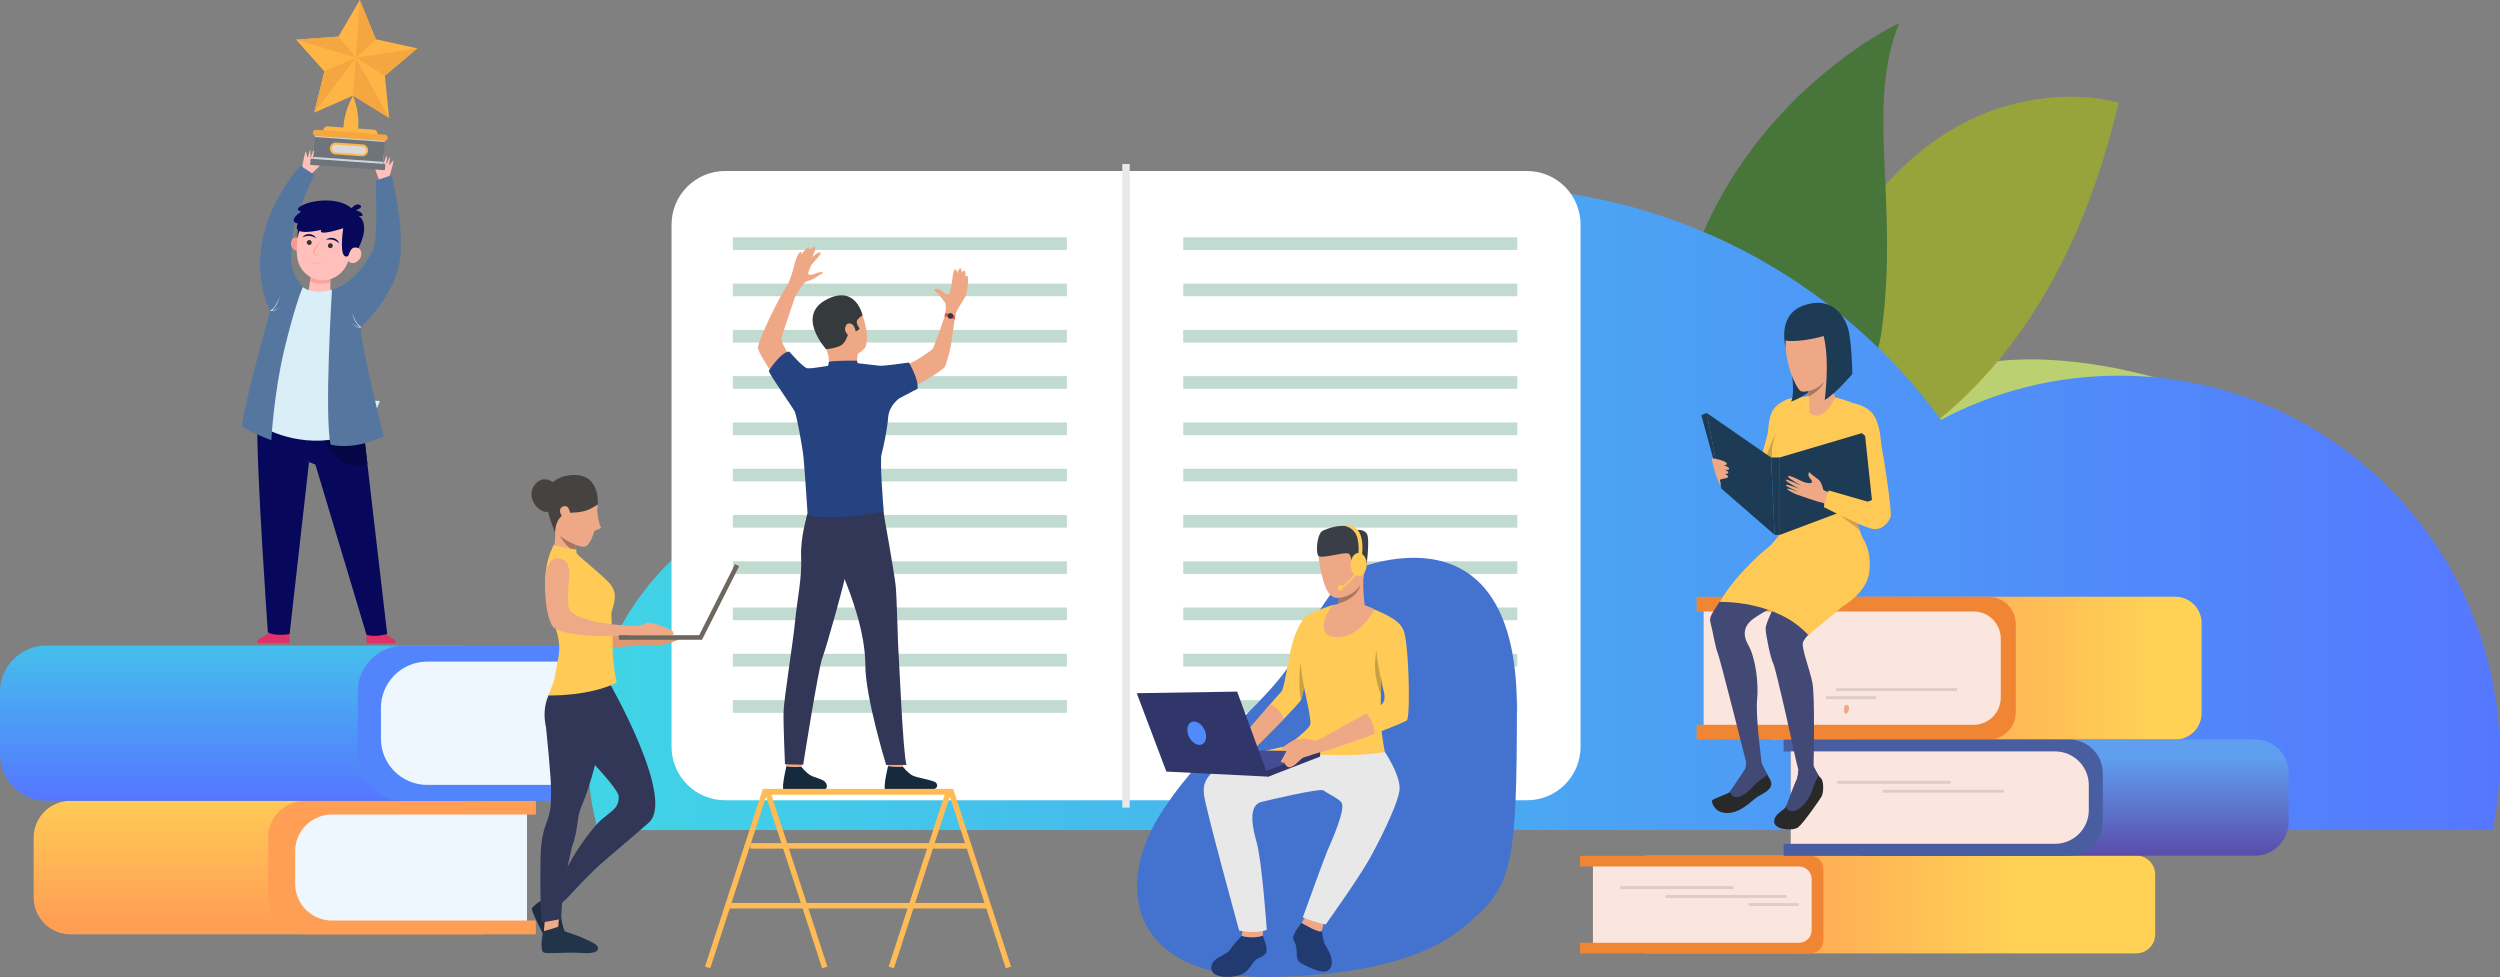 <?xml version="1.0" encoding="utf-8"?>
<!-- Generator: Adobe Illustrator 19.0.0, SVG Export Plug-In . SVG Version: 6.00 Build 0)  -->
<svg version="1.1" id="Слой_1" xmlns="http://www.w3.org/2000/svg" xmlns:xlink="http://www.w3.org/1999/xlink" x="0px" y="0px"
	 viewBox="0 0 2666.6 1042.1" style="enable-background:new 0 0 2666.6 1042.1;" xml:space="preserve">
<rect x="0" y="0" width="2666.6" height="1042.1" fill="#808080" stroke="none"/>
<style type="text/css">
	.st0{fill:#BBD070;}
	.st1{fill:#97A43C;}
	.st2{fill:#48753A;}
	.st3{fill:url(#SVGID_1_);}
	.st4{fill:url(#SVGID_2_);}
	.st5{fill:#FF9F55;}
	.st6{fill:#EFF7FE;}
	.st7{fill:url(#SVGID_3_);}
	.st8{fill:#5284FC;}
	.st9{fill:url(#SVGID_4_);}
	.st10{fill:url(#SVGID_5_);}
	.st11{fill:#F08533;}
	.st12{fill:#FAE6DE;}
	.st13{fill:url(#SVGID_6_);}
	.st14{fill:#495DA1;}
	.st15{fill:#DECCC5;}
	.st16{fill:#EEA886;}
	.st17{fill:#FFFFFF;}
	.st18{fill:#E8E8E8;}
	.st19{fill:#C1DBD1;}
	.st20{fill:#152B3D;}
	.st21{fill:#323657;}
	.st22{fill:#254380;}
	.st23{fill:#353A3D;}
	.st24{fill:#E55353;}
	.st25{fill:#FFBB55;}
	.st26{fill:#4373CF;}
	.st27{fill:#213A70;}
	.st28{fill:#FFCA55;}
	.st29{fill:#3A3F47;}
	.st30{fill:#A77860;}
	.st31{fill:#C9A043;}
	.st32{fill:#444C94;}
	.st33{fill:#303669;}
	.st34{fill:#518AFA;}
	.st35{fill:#DE9673;}
	.st36{fill:#2F4563;}
	.st37{fill:#1E2D40;}
	.st38{fill:#EEA987;}
	.st39{fill:#23344A;}
	.st40{fill:#464240;}
	.st41{fill:#6E6760;}
	.st42{fill:#292929;}
	.st43{fill:#434975;}
	.st44{fill:#FFC955;}
	.st45{fill:#1D3B54;}
	.st46{fill:#CFA345;}
	.st47{fill:#DAEEF7;}
	.st48{fill:#E03268;}
	.st49{fill:#FFC0BB;}
	.st50{opacity:0.6;fill:#FC8D84;enable-background:new    ;}
	.st51{fill:#07085B;}
	.st52{fill:#06BFAD;}
	.st53{fill:#050645;}
	.st54{fill:#55769F;}
	.st55{fill:#F99893;}
	.st56{fill:#333333;}
	.st57{fill:#FEB546;}
	.st58{fill:#F4A640;}
	.st59{fill:#6F747A;}
	.st60{fill:#CDD6E0;}
	.st61{fill:#D9D9D9;}
</style>
<g>
	<g>
		<g>
			<g>
				<g>
					<g>
						<g>
							<path class="st0" d="M2368.3,425.9c0,0-278.8-119.8-386.5,42.6c-107.7,162.4,43.2,152.3,43.2,152.3s8.4,75.1,150.8-102.6
								C2242.9,434.4,2368.3,425.9,2368.3,425.9z"/>
						</g>
					</g>
				</g>
				<g>
					<g>
						<g>
							<path class="st1" d="M2259.9,109.5c0,0-187.7-58.2-311.2,179.8c-123.5,238-234.6,256.8-234.6,256.8
								S2138.5,622.4,2259.9,109.5z"/>
						</g>
					</g>
				</g>
				<g>
					<g>
						<g>
							<path class="st2" d="M1792.1,559.9c16.4,79.1,197.6-73.5,215.4-210.3c17.8-136.8-17.7-237.2,18.3-325
								C2025.8,24.6,1711.2,170.3,1792.1,559.9z"/>
						</g>
					</g>
				</g>
			</g>
		</g>
		<linearGradient id="SVGID_1_" gradientUnits="userSpaceOnUse" x1="627.107" y1="542.372" x2="2666.568" y2="542.372">
			<stop  offset="0" style="stop-color:#40D5E6"/>
			<stop  offset="1" style="stop-color:#5577FF"/>
		</linearGradient>
		<path class="st3" d="M2260.3,400.7c-68.6,0-133.2,17-189.9,47.1c-110.6-150.6-288.9-248.4-490.1-248.4
			c-240.2,0-447.8,139.4-546.5,341.6c-35.6-15.6-75-24.3-116.3-24.3c-160.4,0-290.4,130-290.4,290.3c0,27.2,3.7,53.5,10.7,78.4
			h339.8h219.5h664.5h321.3h476c5-25.4,7.6-51.6,7.6-78.4C2666.6,582.6,2484.7,400.7,2260.3,400.7z"/>
		<g>
			<linearGradient id="SVGID_2_" gradientUnits="userSpaceOnUse" x1="275.778" y1="983.926" x2="275.778" y2="831.257">
				<stop  offset="0" style="stop-color:#FF9F55"/>
				<stop  offset="1" style="stop-color:#FFD255"/>
			</linearGradient>
			<path class="st4" d="M515.6,996.6H75.2c-21.7,0-39.3-17.6-39.3-39.3v-63.8c0-21.7,17.6-39.3,39.3-39.3h440.4V996.6z"/>
			<path class="st5" d="M562.1,868.9v113h9.4v14.7H325.3c-21.7,0-39.3-17.6-39.3-39.3v-63.8c0-21.7,17.6-39.3,39.3-39.3h246.3v14.7
				H562.1z"/>
			<path class="st6" d="M562.1,981.9h-208c-21.7,0-39.3-17.6-39.3-39.3v-34.5c0-21.7,17.6-39.3,39.3-39.3h208V981.9z"/>
			<linearGradient id="SVGID_3_" gradientUnits="userSpaceOnUse" x1="247.391" y1="639.697" x2="247.391" y2="851.038">
				<stop  offset="0" style="stop-color:#40D5E6"/>
				<stop  offset="1" style="stop-color:#5577FF"/>
			</linearGradient>
			<path class="st7" d="M494.8,854.2H49.4C22.1,854.2,0,832.1,0,804.8V738c0-27.3,22.1-49.4,49.4-49.4h445.4V854.2z"/>
			<path class="st8" d="M599.3,705.7v131.5h8.1v17H430.9c-27.3,0-49.4-22.1-49.4-49.4V738c0-27.3,22.1-49.4,49.4-49.4h176.6v17
				H599.3z"/>
			<path class="st6" d="M599.3,837.2H455.7c-27.3,0-49.4-22.1-49.4-49.4v-32.7c0-27.3,22.1-49.4,49.4-49.4h143.6V837.2z"/>
		</g>
		<g>
			
				<linearGradient id="SVGID_4_" gradientUnits="userSpaceOnUse" x1="-9741.81" y1="712.655" x2="-10044.63" y2="712.655" gradientTransform="matrix(-1 0 0 1 -7746.484 0)">
				<stop  offset="0" style="stop-color:#FF9F55"/>
				<stop  offset="1" style="stop-color:#FFD255"/>
			</linearGradient>
			<path class="st9" d="M1890.5,788.8h429.7c15.5,0,28.1-12.6,28.1-28.1v-96.1c0-15.5-12.6-28.1-28.1-28.1h-429.7V788.8z"/>
			
				<linearGradient id="SVGID_5_" gradientUnits="userSpaceOnUse" x1="-9599.558" y1="964.839" x2="-9899.444" y2="964.839" gradientTransform="matrix(-1 0 0 1 -7746.484 0)">
				<stop  offset="0" style="stop-color:#FF9F55"/>
				<stop  offset="1" style="stop-color:#FFD255"/>
			</linearGradient>
			<path class="st10" d="M1754.9,1016.9h523.7c11.1,0,20.2-9,20.2-20.2v-63.9c0-11.1-9-20.2-20.2-20.2h-523.7V1016.9z"/>
			<path class="st11" d="M1699.1,924.1v81.4h-13.8v11.4H1931c7.7,0,13.9-6.2,13.9-13.9v-76.3c0-7.7-6.3-13.9-13.9-13.9h-245.7v11.4
				H1699.1z"/>
			<path class="st12" d="M1699.1,1005.6h219.9c7.4,0,13.4-6,13.4-13.4v-54.6c0-7.4-6-13.4-13.4-13.4h-219.9V1005.6z"/>
			<path class="st11" d="M1817.2,652.2v120.9h-7.5v15.7h311.4c16,0,29-13,29-29v-94.2c0-16-13-29-29-29h-311.4v15.7H1817.2z"/>
			<path class="st12" d="M1817.2,773.1h287.9c16,0,29-13,29-29v-62.9c0-16-13-29-29-29h-287.9V773.1z"/>
			<linearGradient id="SVGID_6_" gradientUnits="userSpaceOnUse" x1="2212.169" y1="807.008" x2="2212.169" y2="930.078">
				<stop  offset="0" style="stop-color:#609FF0"/>
				<stop  offset="1" style="stop-color:#5A3F9E"/>
			</linearGradient>
			<path class="st13" d="M1983.3,912.7h421.9c19.8,0,35.9-16.1,35.9-35.9v-52.2c0-19.8-16.1-35.9-35.9-35.9h-421.9V912.7z"/>
			<path class="st14" d="M1910,801.6V900h-7.5v12.8H2207c19.8,0,35.9-16.1,35.9-35.9v-52.2c0-19.8-16.1-35.9-35.9-35.9h-304.5v12.8
				H1910z"/>
			<path class="st12" d="M1910,900h282.1c19.8,0,35.9-16.1,35.9-35.9v-26.7c0-19.8-16.1-35.9-35.9-35.9H1910V900z"/>
			<rect x="1959.8" y="832.9" class="st15" width="120.8" height="3.1"/>
			<rect x="2008.2" y="842.4" class="st15" width="129" height="3.1"/>
			<rect x="1728.2" y="945.2" class="st15" width="120.8" height="3.1"/>
			<rect x="1776.6" y="954.6" class="st15" width="129" height="3.1"/>
			<rect x="1865.2" y="963.3" class="st15" width="53.4" height="3.1"/>
			<rect x="1958.5" y="734" class="st15" width="129" height="3.1"/>
			<rect x="1947.8" y="742.6" class="st15" width="53.4" height="3.1"/>
			<path class="st16" d="M1967,754.5c0-1.6,1.7-3.9,4.3-1.9c2.6,2.1-0.6,9.5-2.7,8.9C1966.4,760.8,1967,756.1,1967,754.5z"/>
		</g>
		<path class="st17" d="M1628.8,853.6H773.4c-31.5,0-57.1-25.6-57.1-57.1v-557c0-31.5,25.6-57.1,57.1-57.1h855.4
			c31.5,0,57.1,25.6,57.1,57.1v557C1685.9,828,1660.3,853.6,1628.8,853.6z"/>
		<rect x="1197.1" y="174.9" class="st18" width="7.9" height="686.5"/>
		<g>
			<rect x="781.7" y="253.1" class="st19" width="356.3" height="13.5"/>
			<rect x="781.7" y="302.5" class="st19" width="356.3" height="13.5"/>
			<rect x="781.7" y="351.9" class="st19" width="356.3" height="13.5"/>
			<rect x="781.7" y="401.2" class="st19" width="356.3" height="13.5"/>
			<rect x="781.7" y="450.6" class="st19" width="356.3" height="13.5"/>
			<rect x="781.7" y="500" class="st19" width="356.3" height="13.5"/>
			<rect x="781.7" y="549.3" class="st19" width="356.3" height="13.5"/>
			<rect x="781.7" y="598.7" class="st19" width="356.3" height="13.5"/>
			<rect x="781.7" y="648" class="st19" width="356.3" height="13.5"/>
			<rect x="781.7" y="697.4" class="st19" width="356.3" height="13.5"/>
			<rect x="781.7" y="746.8" class="st19" width="356.3" height="13.5"/>
		</g>
		<g>
			<rect x="1262.1" y="253.1" class="st19" width="356.3" height="13.5"/>
			<rect x="1262.1" y="302.5" class="st19" width="356.3" height="13.5"/>
			<rect x="1262.1" y="351.9" class="st19" width="356.3" height="13.5"/>
			<rect x="1262.1" y="401.2" class="st19" width="356.3" height="13.5"/>
			<rect x="1262.1" y="450.6" class="st19" width="356.3" height="13.5"/>
			<rect x="1262.1" y="500" class="st19" width="356.3" height="13.5"/>
			<rect x="1262.1" y="549.3" class="st19" width="356.3" height="13.5"/>
			<rect x="1262.1" y="598.7" class="st19" width="356.3" height="13.5"/>
			<rect x="1262.1" y="648" class="st19" width="356.3" height="13.5"/>
			<rect x="1262.1" y="697.4" class="st19" width="356.3" height="13.5"/>
			<rect x="1262.1" y="746.8" class="st19" width="356.3" height="13.5"/>
		</g>
		<g>
			<g>
				<g>
					<path class="st16" d="M923,370.4c0,0,5.4-9.5-3.2-34.9c-8.3-24.6-37.1-22.3-46.2-6.6c-9.1,15.7-6,25.5,7.4,43.3
						C894.5,390,917.5,378.6,923,370.4z"/>
				</g>
			</g>
			<g>
				<g>
					<path class="st16" d="M856.3,807.3c0,0-1.4,10.4-1.6,12c-0.2,1.6-15.8-0.9-15.8-0.9l-1.3-12.4
						C837.6,806,854.3,805.9,856.3,807.3z"/>
				</g>
			</g>
			<g>
				<g>
					<path class="st20" d="M854.8,818c0,0,5,6.3,9.8,9c4.8,2.7,12.3,3.8,15.2,6.7c2,2,7.5,10.9-12.5,10.7
						c-19.9-0.2-29.5,1.2-31.6-2.1c-2.1-3.4,3.1-24.9,3.1-24.9S843.6,818.7,854.8,818z"/>
				</g>
			</g>
			<g>
				<g>
					<path class="st16" d="M964.6,807.3c0,0-1.4,10.4-1.6,12c-0.2,1.6-15.8-0.9-15.8-0.9l-1.3-12.4
						C945.9,806,962.7,805.9,964.6,807.3z"/>
				</g>
			</g>
			<g>
				<g>
					<path class="st20" d="M963.2,818c0,0,5,6.3,9.8,9c4.8,2.7,22.4,5,25.3,7.8c2,2,5.5,10.3-22.6,9.5c-19.9-0.5-29.5,1.2-31.6-2.1
						c-2.1-3.4,3.1-24.9,3.1-24.9S953.3,818.4,963.2,818z"/>
				</g>
			</g>
			<g>
				<g>
					<path class="st21" d="M861.5,547.7c0,0-8,24.9-7,46.4c1.1,21.5-4.1,45-6.3,67.4c-2.4,25-12.1,84.3-12.4,97.6
						c-0.4,13.4,1.5,56.1,1.5,56.1l19.4,0.5c0,0,16.3-103.6,20.5-114.1c4.2-10.6,25.2-85.9,25.9-94.3
						C903.9,598.8,861.5,547.7,861.5,547.7z"/>
				</g>
			</g>
			<g>
				<g>
					<path class="st21" d="M942.1,545.1c0,0,11.8,65.9,13.2,79.1c1.4,13.1,2.3,63.6,3.1,71.9c0.7,8.2,4.7,107.5,8.5,119.8h-21.7
						c0,0-22.2-72.2-22.2-106.4c0-34.2-14.7-74.3-24.2-96.8c-9.5-22.5-31.3-23.1-37.1-64.9C861.5,547.7,934.2,531.8,942.1,545.1z"/>
				</g>
			</g>
			<g>
				<g>
					<path class="st16" d="M915.2,377.2c0,0-2.4,7.1,0,12.2c2.4,5.1-31.2,2-31.2,2s1.5-10.5-2.9-19.1
						C876.7,363.6,915.2,377.2,915.2,377.2z"/>
				</g>
			</g>
			<g>
				<g>
					<path class="st21" d="M860,553.1c0,0,12.1,12.4,83.2-1.9l-1.1-6.1l-80.8,3L860,553.1z"/>
				</g>
			</g>
			<g>
				<g>
					<path class="st16" d="M920.3,391c0,0,12.4,1.3,16,1.9c3.6,0.7,27.5-4.3,32.4-4.8c4.9-0.5,25.8-14.8,26.5-16.5
						c0.7-1.7,12.7-32.2,13.4-38.8c0.7-6.6,11.7-3.2,10.8,1.4c-1.8,8.5-4.1,29.2-5.3,35.1c-1.3,6.5-5,21.1-7,22.9
						c-2,1.8-20.9,16.1-39.3,22.2c-18.4,6.1-32.3,15.1-32.3,15.1h-90.9c0,0-35.4-50.5-36.1-58.1c-0.8-7.6,24.7-58.2,29.8-64.6
						c5.1-6.3,12.4,2.1,12.4,2.1s-15.2,44.6-17.2,51c-2,6.3,17.7,34.2,23.1,34.3c5.4,0.1,19.3-1.7,25.5-1.9c6.2-0.3,12.7-3,12.7-3
						L920.3,391z"/>
				</g>
			</g>
			<g>
				<g>
					<path class="st22" d="M959.5,424.7c0,0-11.1,7.4-12.1,20.1c-1,12.7-5.1,32.7-7.1,39.6c-2,6.9,1.8,56.6,2.3,60.1
						c0.5,3.6-70.3,12-81.2,3.6c0,0-3-46.4-4.3-59.6c-1.3-13.2-7.4-45.2-9.4-49.5c-2-4.3-26.6-38.8-27.7-43.4
						c0,0,12.7-20.3,21.9-20.6c0,0,14.5,17,19.2,17.8c4.7,0.8,33.7-4.6,33.7-4.6c0,0,3.2,4.3,20-0.8c0,0,20,2.3,23.3,2.7
						c3.9,0.5,31.4-3.4,31.4-3.4s11,18.6,9.1,28L959.5,424.7z"/>
				</g>
			</g>
			<g>
				<g>
					<path class="st16" d="M1007.9,336.8c0,0,2.5-11.8-0.5-15.1c-1.7-1.9-5.8-7-6.2-7.8c-0.4-0.7-4.8-3.3-4.8-4.5
						c0-1.2,4.3-2.7,8,0.7c3.7,3.5,6.1,4.2,7.6,3.8c1.5-0.4,3.6-12.8,3.8-15.9c0.2-3.1,1.4-11.2,3.3-10.7c1.9,0.6,1.8,4.1,1.8,4.1
						s2.2-6.2,3.7-5c1.5,1.2,1.3,4.2,1.3,4.2s2.8-3.5,3.6-0.9c0.7,2.5,0,4.8,0,4.8s2.9-1.6,3.1,2.3c0.2,3.9-0.8,15.4-2.9,19.5
						c-2.1,4.1-9.8,14.9-10.7,19.1C1018.3,339.8,1007.9,336.8,1007.9,336.8z"/>
				</g>
			</g>
			<g>
				<g>
					<path class="st16" d="M848.1,316.1c0,0,8.5-14.2,11.3-15.5c2.9-1.3,6.9-2,10.5-4.5c3.6-2.5,8.2-4.7,8-5.5
						c-0.3-0.8-4.4-0.5-8.9,1.4c-4.5,1.9-6.5,1-6.9,0c-0.4-1,2.4-8.2,3.7-9.9c1.4-1.7,11-11.4,9.4-12.8c-1.6-1.4-7.9,3.9-8.9,5
						c0,0,5-10.5,3-11c-1.9-0.5-5.6,3.2-5.6,3.2s0.4-9-9.2,5.6c0,0,2-4.8-0.9-3.2c-3,1.6-5.8,10.7-6.8,15.2
						c-0.9,4.6-5.2,19.1-8.8,22.6S848.1,316.1,848.1,316.1z"/>
				</g>
			</g>
			<g>
				<g>
					<path class="st23" d="M881.1,372.3c0,0,4.5,0.4,13.9-2.9c9.5-3.3,10.2-19.8,12.2-17.9c4.2,4,8.1,1.2,9.7-1.1c0,0-4.6-6.1-2.5-9
						c2.1-2.9,5.6-5.1,5.6-5.1s-6.7-32.1-37-17.5C847.6,335.9,881.1,372.3,881.1,372.3z"/>
				</g>
			</g>
			<g>
				<g>
					<path class="st22" d="M915.2,389.3l-1.1-4.6c0,0-19.4-0.4-29.9,1.1l-1.1,5.5C883.1,391.4,896.6,397.5,915.2,389.3z"/>
				</g>
			</g>
			<g>
				<g>
					<path class="st16" d="M910.4,347.4c-1.8-2.9-8.3-4.9-9,3.4c-0.6,6.4,11.6,13.4,11.7,7.4C913.2,352.3,911.6,349.4,910.4,347.4z"
						/>
				</g>
			</g>
			<g>
				<g>
					<path class="st24" d="M1008.4,334.1c0,0,7,0.2,10.4,3.2c0,0,0.2,1.9-0.6,3.5c0,0-6.1-2.8-10.7-3.4
						C1007.5,337.5,1007.6,334.9,1008.4,334.1z"/>
				</g>
			</g>
			<g>
				<g>
					<circle class="st23" cx="1013.8" cy="337" r="3"/>
				</g>
			</g>
			<g>
				<polygon class="st25" points="817.9,847.4 1007.7,847.4 947.9,1031 953.5,1032.8 1015.8,841.5 813.7,841.5 752,1031 
					757.6,1032.8 				"/>
			</g>
			<g>
				<polygon class="st25" points="882.5,1031 822.7,847.4 1012.4,847.4 1072.8,1032.8 1078.4,1031 1016.7,841.5 814.6,841.5 
					876.9,1032.8 				"/>
			</g>
			<g>
				<rect x="800.3" y="899.3" class="st25" width="232.2" height="5.9"/>
			</g>
			<g>
				<rect x="776.4" y="963.1" class="st25" width="277.8" height="5.9"/>
			</g>
		</g>
		<g>
			<g>
				<path class="st26" d="M1618,755.7c-0.1,156.2-4.4,186.8-43.7,221.8c-15.4,13.7-43.6,42.2-125.1,56.4
					c-24.5,4.3-53.7,7.2-88.9,8.1c-14.3,0.4-27.5-0.2-39.6-1.5c-10.1-1.1-19.4-2.7-28-4.9c-89.6-22.5-96.3-99.2-57.1-163.8
					c10.4-17.1,22.2-32.8,34.7-47.5c19.2-22.6,39.8-42.7,58.4-61.5c17.2-17.3,32.7-33.5,44-49.4c4.8-6.7,8.8-13.4,11.8-20.1
					c0.7-1.6,1.5-3.2,2.2-4.7c2.4-5.1,4.9-10,7.4-14.6c4.7-8.8,9.5-16.8,14.1-24c3.7-5.7,7.3-10.9,10.6-15.5
					c11.4-15.8,19.9-24.7,19.9-24.7s1.1-0.5,3-1.3c1-0.4,2.3-1,3.9-1.5c0.6-0.2,1.3-0.5,2-0.7c0.7-0.2,1.4-0.5,2.2-0.8
					c0.7-0.2,1.4-0.5,2.1-0.7c0.9-0.3,1.8-0.6,2.7-0.9c0.6-0.2,1.1-0.4,1.7-0.5c0.3-0.1,0.7-0.2,1-0.3c0.1,0,0.3-0.1,0.4-0.1
					c11.6-3.6,27.6-7.3,45-7.9C1554.2,593,1618.1,618.4,1618,755.7z"/>
			</g>
			<g>
				<path class="st27" d="M1409.6,990.8c0,0,1.3,10.5,3,15.1c1.7,4.6,10.9,15.3,7,25.5c-4.2,11.1-22.7,0.4-30.2-3
					c-7.5-3.4-5.8-9.5-6.6-17.1s-4.5-7.7-3.1-13c1.4-5.3,9.6-15.4,9.6-15.4L1409.6,990.8z"/>
			</g>
			<g>
				<g>
					<path class="st16" d="M1392.8,977.5c0,0-4.7,6.6-4.6,6.8c0.1,0.2,20.3,12.4,21.7,8.5c1.1-3.2,1.6-7.7,1.6-7.7L1392.8,977.5z"/>
				</g>
			</g>
			<g>
				<path class="st27" d="M1324.5,998.3c0,0-6.1,5.4-11.7,13.7c-5.5,8.3-20.1,8.7-20.8,20c-0.6,11.3,19.9,11.6,30.7,8
					c10.8-3.7,12.4-14.7,18.9-17.5c6.5-2.8,9.9-5,9.4-10.4c-0.5-5.4-4.1-14.1-4.1-14.1s-4,1.3-6.4,1.6
					C1338.2,999.7,1330.2,999.8,1324.5,998.3z"/>
			</g>
			<g>
				<path class="st28" d="M1398.4,692.4c0,0-4.1,24.6-7.5,40.8c0,0,0,0,0,0c-1.4,6.6-2.6,11.8-3.3,13.4c-1,2.1-8.7,10.4-18.2,20.2
					c-16.6,17.1-38.6,38.7-38.6,38.7l-8.6-16.3c0,0,19.5-22.9,32.8-38.2c6.1-7.1,10.9-12.5,11.8-13.3c2.8-2.5,6-26.9,10.5-47
					c4.5-20.1,13.6-31.2,13.6-31.2L1398.4,692.4z"/>
			</g>
			<g>
				<path class="st16" d="M1369.4,766.8c-16.6,17.1-38.6,38.7-38.6,38.7l-8.6-16.3c0,0,19.5-22.9,32.8-38.2
					C1359,753,1366.5,757.7,1369.4,766.8z"/>
			</g>
			<g>
				<path class="st16" d="M1325.5,990.7l-1,7.5c0,0,10.7,3.8,22.5-0.3l0.2-6.7L1325.5,990.7z"/>
			</g>
			<g>
				<path class="st28" d="M1477.2,802.2c0.6,2.2-113.2,0-113.2,0s31.5-22.9,33.5-29c2-6.1-8-42.8-9.3-54.8c-1-9.6-3.7-52.3,2.6-58.9
					c6.6-6.8,30.3-14,30.3-14l34.6,1.3c0,0,5.7,1.2,9.8,3.1c4.1,1.9,27.4,10.2,31.2,21.9c3.8,11.7-23.3,49.1-23.3,49.1
					s-0.1,1.7-0.1,4.4v0c-0.1,3.7-0.3,9.3-0.4,15.3c-0.2,7.9-0.3,16.5-0.3,22.8C1472.6,778.3,1476.6,800,1477.2,802.2z"/>
			</g>
			<g>
				<path class="st18" d="M1477.2,802.2c0,0,15.5,22.7,15.7,38.3c0.2,15.5-27.5,67.5-31.7,74.9c-12.6,22.4-47.1,70.6-47.1,70.6
					s-6-0.2-24.5-7.4c0,0,23-63.7,25.9-70.3c12.4-28,19.2-47.9,15.1-52.7c-4.2-4.8-15.5-9.6-18.8-12.5c-3.3-2.8-60.4,10.8-66.4,12.3
					c-15.5,4-8.4,31-5,43.1c5.7,20.2,10.8,93.3,10.8,93.3s-11,4.7-29.5,0.7c0,0-36.3-131.9-37.5-145c-1.2-13.1-1.7-34.7,87.7-51.2
					L1477.2,802.2z"/>
			</g>
			<g>
				<path class="st16" d="M1430.6,570.3c0,0-30-6.8-23.2,31c6.9,37.8,14.1,40.8,32.2,32.9c18.1-7.8,16.5-32,17.4-43.9
					C1458,578.5,1440.2,570.7,1430.6,570.3z"/>
			</g>
			<g>
				<path class="st16" d="M1422.7,655.2c0,0,13.3,14.1,34.3,1.3c0,0-4.7-30.5-2.2-45.4c2.5-14.9-27.4,23.1-27.4,23.1
					c0.4,0.2,0.7,1.6,0.7,3.6c0.1,1.7,0,3.9-0.3,6.1C1427.1,648.7,1425.6,653.9,1422.7,655.2z"/>
			</g>
			<g>
				<path class="st29" d="M1455.6,609.8c0,0-0.8-11.9-5.1-12.3c-4.3-0.4-5,4.4-5,4.4l-4.4,0.8c0,0,1.4-10.4-3-12.3
					c-4.3-1.8-28.1,5.7-31.6,2.7c-3.5-3.1-1.8-24.2,4.5-27.1c6.3-2.9,23.7-9.4,36.5-0.8c0,0,9.9-1.1,11.4,6.9
					C1460.3,580.2,1458.3,603.8,1455.6,609.8z"/>
			</g>
			<g>
				<path class="st30" d="M1427.8,643.8c21.7-6.7,23.3-19.7,23.3-19.9c-7.1,12.3-23,13.9-23,13.9
					C1428.1,639.4,1428,641.6,1427.8,643.8z"/>
			</g>
			<g>
				<path class="st16" d="M1465.9,650c0,0-15.9,31.6-41.5,29.6c-25.6-2-4.4-33.8-3.2-34.1C1422.4,645.1,1447.5,638.9,1465.9,650z"/>
			</g>
			<g>
				<path class="st28" d="M1351,800.6c0,0,78.6,9.7,126.2,1.6l-91-11.4C1386.2,790.8,1385.7,793.1,1351,800.6z"/>
			</g>
			<g>
				<path class="st16" d="M1409.8,787.2l-5.9,3c0,0,1.3,9.3,4.5,12.1l6.6-1.7C1415,800.6,1413.7,790.4,1409.8,787.2z"/>
			</g>
			<g>
				<path class="st28" d="M1500.7,768.2c-1.2,1.4-16.6,7.6-34.1,14.3l0,0c-23.8,9.2-50.7,17.9-50.7,17.9l-6.1-13.1
					c0,0,28.2-15.3,47.2-26c9-5.1,15.9-9.1,16.9-10.1c3.1-2.9,3.9-7.6,1.6-15.7c-2.3-8.2-7.4-45.6-8-50c-0.6-4.4,1.5-16,12.4-16.6
					s16.5,2.5,16.5,2.5s2.7,1.1,4.8,27.7C1503.2,725.5,1503.5,765,1500.7,768.2z"/>
			</g>
			<g>
				<path class="st31" d="M1473.3,725.3L1473.3,725.3c-0.1,3.7-0.3,9.3-0.4,15.3c-10.7-26.1-4.5-47-4.4-47.4
					C1467.4,700.4,1473.2,724.9,1473.3,725.3z"/>
			</g>
			<g>
				<path class="st31" d="M1391,733.2C1391,733.2,1391,733.2,1391,733.2c-1.4,6.6-2.6,11.8-3.3,13.4c-3.6-17.6-0.4-40.2-0.4-40.2
					C1387.8,717.2,1391,733.2,1391,733.2z"/>
			</g>
			<g>
				<path class="st16" d="M1466.6,782.5L1466.6,782.5c-23.8,9.2-51.6,18.2-51.6,18.2l-5.3-13.4c0,0,28.2-15.3,47.2-26
					C1457,761.2,1463.9,764.5,1466.6,782.5z"/>
			</g>
			<g>
				<polygon class="st32" points="1408.1,801.4 1296.4,799.8 1352.8,828.4 				"/>
			</g>
			<g>
				<polygon class="st33" points="1352.8,828.4 1408.1,807 1408.1,801.4 1348.4,822.9 				"/>
			</g>
			<g>
				<g>
					<path class="st16" d="M1405.2,790.4c0,0-7-1.1-11.8-2.2c-3.7-0.9-13,0.3-15.4,2.7c-2.4,2.4-9.9,19.1-11.3,20.1
						c-1.4,1,0.7,3.4,3.2,2.2c0,0,2.3,7.3,7.9,4.6c5.7-2.7,9.5-8.7,12.5-9.8c3-1.1,20.2-6.4,20.2-6.4S1409.6,788.6,1405.2,790.4z"/>
				</g>
			</g>
			<g>
				<g>
					<path class="st16" d="M1379.7,789.8c0,0-4.5,2.2-5.7,3.1c-1.2,1-5.9,4.5-7.1,5.3c-1.1,0.8,1.7,3.2,10.2-0.5
						C1385.7,794.1,1379.7,789.8,1379.7,789.8z"/>
				</g>
			</g>
			<g>
				<polygon class="st33" points="1352.8,828.4 1319.6,737.7 1212.5,739.4 1244.1,823 				"/>
			</g>
			<g>
				
					<ellipse transform="matrix(0.894 -0.447 0.447 0.894 -214.848 653.927)" class="st34" cx="1277.2" cy="781.9" rx="9.1" ry="13.2"/>
			</g>
			<g>
				<path class="st16" d="M1445.6,596.9c0.4-3.3,7-4.6,7.5,0.4c0.5,5-3,13.8-5.5,12.9C1445.1,609.3,1445,601.5,1445.6,596.9z"/>
			</g>
			<g>
				<ellipse class="st28" cx="1449.2" cy="602.1" rx="8.6" ry="12.3"/>
			</g>
			<g>
				<g>
					<path class="st28" d="M1452.4,594.6l-3.8-0.6c0-0.2,2.9-19-4.3-27.2c-2.3-2.6-7.1-5.9-11.1-5.8l4.4,0c5.2-0.1,8,1.6,9.7,3.3
						C1456.2,573.3,1452.5,593.8,1452.4,594.6z"/>
				</g>
			</g>
			<g>
				<path class="st28" d="M1430.1,627.8l-0.8-1.5c14.5-7.2,19-21.8,19.1-22l1.6,0.5C1449.8,605.4,1445.3,620.2,1430.1,627.8z"/>
			</g>
			<g>
				<circle class="st28" cx="1429.7" cy="627" r="2.9"/>
			</g>
		</g>
		<g>
			<path class="st35" d="M679.8,686c0,0,12.9,0.8,16.5,2.8c3.6,2,28.1-5.7,28.5-7.5c0.5-1.8,0-2.7,0-2.7h-48L679.8,686z"/>
			<g>
				<path class="st35" d="M621.8,629c0,0-4.1,32.4,0,36.6c15.8,16.2,74.1,14.9,74.1,14.9l0,6.6c0,0-88.7,11.1-97-6.1
					c-9.9-20.7-6.1-54.4-6.1-54.4L621.8,629z"/>
			</g>
			<g>
				<polygon class="st36" points="592.5,970.4 597.8,964.4 588.3,954.4 580.2,960.1 				"/>
			</g>
			<g>
				<path class="st37" d="M580.2,960.1c0,0,10.9,8.2,13.9,8.5c3,0.3,4.4,1.7,4.1,6.3c-0.4,4.6,4.4,24,7.7,24.3
					c3.3,0.3,14.6,0.4,16.7,7.8c2.1,7.5-35.9,5.9-38.3-0.2c-2.4-6.1-18.7-35.8-16.8-38.2C569.5,966.2,574.7,960.8,580.2,960.1z"/>
			</g>
			<g>
				<path class="st21" d="M649.9,728.2c0,0,71,123.6,42.2,149.2c-11.3,10-22.2,19.1-37.8,32.5c-8.3,7.1-18.3,15.4-30.2,27.8
					l-0.5,0.5c-8.5,8.8-15.5,16.3-17.6,18.6c-0.1,0.1-0.1,0.1-0.2,0.2l-0.2,0.3l-7.9,7.5L586,954.6c0,0,13.1-18.2,20.5-32.1
					c10.4-19.6,27.9-42.6,35.9-49c13.8-11,17.6-13.2,17.6-23.7c0-11.3-65-74.3-65-74.3s-9.4-39.5,13.1-49.8
					C630.1,715.5,649.9,728.2,649.9,728.2z"/>
			</g>
			<path class="st38" d="M595.8,989.5c0,0-0.4-5.7,0.5-9.3c1-3.6-14.7-1.6-14.7-1.6s-2,15.2-1.4,18.7
				C580.8,1000.8,595.8,989.5,595.8,989.5z"/>
			<g>
				<path class="st21" d="M598.7,980.2l-21.1,3.8c0,0-1.5-26.9-1.2-47.6c0.3-22.2-0.8-39.6,6-57.3c6.3-16.5,4.9-22.8,5.4-34.1
					c0.6-11.3-5.4-69.3-5.4-69.3s-7.2-26,9.5-44.3c16.3-17.9,58.3-0.1,58.3-0.1s-8.8,79.3-29.8,128.3c-6,13.9-2.7,22.3-10.3,43.8
					C610,903.5,598.5,950.3,598.7,980.2z"/>
			</g>
			<g>
				<path class="st38" d="M617.1,574.7c-1.1,1.9-1.9,4.3-2.5,6.8c-0.6,2.4-0.9,4.9-1.2,7.2c-0.5,5.1-0.4,9.2-0.4,9.2
					s-28.2-6.1-23.5-12.7c4.6-6.6,1.9-26.5,1.9-26.5S620.7,568.5,617.1,574.7z"/>
			</g>
			<g>
				<path class="st16" d="M632.9,520.4c0,0,7.2,6.3,4,24.3c0,0,1.6,14.4,3.8,16.9c2.2,2.5-5.9,3.4-6.8,5.2
					c-0.9,1.8-2.5,10.2-8.1,15.3c-5.6,5.1-33.6-10.3-35-18.9c-1.4-8.7-20.7-45.8,9.9-47.5C631.5,514,632.9,520.4,632.9,520.4z"/>
			</g>
			<g>
				<path class="st28" d="M652.2,653.5c-0.6,1.8,1.6,29.5,1.4,31.9c-1.1,13.1,2.3,33.1,3.6,40.2c0.3,1.7,0.5,2.6,0.5,2.6
					c-30.4,14.9-72.7,13.6-72.7,13.6c0.2-1.2,6.1-15.4,6.2-16.5c2.5-17.8,6.2-26,5.2-38.1l0,0c-0.6-6.8-2.3-13.9-5.9-22.7
					c-10.3-25.4-9.8-42.2-8.1-56.2c1.7-13.9,5.9-21.9,5.9-21.9l25.7,2.8c5.5,6,10.3,9.3,25.8,23
					C656.4,626.8,659.2,631.3,652.2,653.5z"/>
			</g>
			<g>
				<path class="st39" d="M579.3,993.4c0,0,14.9-4.2,15.3-4.6c0.4-0.4,0.5-1.3,2.6-0.5c2,0.8,2.9,3.9,4.9,4.9c2,1,14.3,4.6,21,7.9
					c2.4,1.2,12.7,5.1,14.2,8.4c1.5,3.3,1,8.2-16.6,7c-17.6-1.2-36.9,1.3-40.8-0.6C575.9,1013.9,578.2,998.5,579.3,993.4z"/>
			</g>
			<g>
				<path class="st40" d="M637.7,538.2c0,0,3.4-37.4-32.9-30.8c-36.3,6.7-17.6,47.6-12.7,60.9c0,0-0.6-20.7,16.9-21.4
					C626.5,546.4,630.1,542.3,637.7,538.2z"/>
			</g>
			<g>
				<path class="st38" d="M606.2,541.8c-2.2-3.8-9.7-1.8-8.8,4c0.9,5.8,6.9,11.6,8.9,8.8C608.2,551.8,609.4,547.4,606.2,541.8z"/>
			</g>
			<g>
				<path class="st38" d="M607,615.3c0,0-3,32.1,1.1,36.3c15.8,16.2,77.9,16.5,77.9,16.5l3,9.3c0,0-92.4,6.3-100.6-10.9
					c-9.9-20.7-6.1-54.4-6.1-54.4L607,615.3z"/>
			</g>
			<path class="st40" d="M593.3,516.7c0,0-14-13.4-23.9,1.8c-9.9,15.2,11.8,36.4,20.6,23.8C598.9,529.7,593.3,516.7,593.3,516.7z"/>
			<path class="st30" d="M614.6,581.4c-0.6,2.4-0.9,4.9-1.2,7.2c-9.4-4.3-16.3-17.3-16.3-17.3C603.9,577.2,614.6,581.4,614.6,581.4
				C614.6,581.4,614.6,581.4,614.6,581.4z"/>
			<rect x="660.1" y="677.5" class="st41" width="88.1" height="4.9"/>
			
				<rect x="721.8" y="639.5" transform="matrix(0.451 -0.893 0.893 0.451 -152.292 1036.559)" class="st41" width="88.1" height="4.9"/>
			<path class="st38" d="M673.1,668.2c0,0,12.9-1,16.5-3.6c3.6-2.6,28.1,7.2,28.5,9.5c0.5,2.3,0,3.4,0,3.4h-48L673.1,668.2z"/>
			<polygon class="st28" points="588.4,586.4 590.2,581.5 614.9,586.4 614.9,590.8 			"/>
			<g>
				<path class="st38" d="M607,615.8c0,0,2.6-18.6-10.3-20.2s-14.4,16.7-14.4,16.7L607,615.8z"/>
			</g>
		</g>
		<g>
			<g>
				<g>
					<path class="st42" d="M1918.4,821.9c0,0-0.6,8.2-2.5,11.4s-8.1,22-10.7,26.8c-2.7,4.8-13.3,8.2-12.8,16.7
						c0.5,8.4,20,9.8,25.5,5.7c5.4-4,23-29.4,25.1-33c2-3.7,2.8-16.2-0.9-19.7c-3.7-3.5-7.7-10.9-7.6-12.6
						C1934.5,815.4,1920.5,818.4,1918.4,821.9z"/>
				</g>
			</g>
			<g>
				<g>
					<path class="st43" d="M1941.1,570.7c0,0-35.2,46.4-41.3,60.1c-6.1,13.7-16.5,33.3-16.5,39.7s5.4,32.3,8.1,37.2
						c2.7,4.9,21.2,88.5,22.2,93.9c1,5.4,4.8,20.3,4.8,20.3l16-4.8c0,0,1.7-74-1.2-88.7c-2.9-14.7-11.5-36-10.2-42.7
						c1.3-6.7,22.9-25.3,37.7-35.3c14.8-10,32.4-25.6,33.4-41.8c1-16.2-7.2-34.4-7.2-34.4S1970.2,562.3,1941.1,570.7z"/>
				</g>
			</g>
			<g>
				<g>
					<path class="st43" d="M1901.6,566.6c0,0-10.1,14.9-15.2,18.6c-5.1,3.7-40.2,37.2-50.3,53.6c-10.1,16.4-13.6,18.9-11.5,26
						c2.1,7.1,5.1,26.2,7.4,31.1c2.3,4.9,31.7,121.8,31.7,121.8s12.1,3.1,15.6-2.3c0,0-6.9-50.7-5.1-69c1.8-18.4-1.8-45.1-9.5-58.6
						c-7.7-13.5-2.3-22.5,6.5-28.6c8.8-6.1,57.7-33.8,57.7-33.8S1988.3,543.3,1901.6,566.6z"/>
				</g>
			</g>
			<g>
				<g>
					<path class="st42" d="M1864.2,817.1c0,0-0.3,2.9-1.1,3.3c-0.9,0.4-14.8,20.9-17.4,23.9c-2.7,2.9-19.3,7.7-19.6,9.7
						s2.3,13,15.9,13.2c13.6,0.2,25-11.5,30.6-15.9c5.6-4.4,21.7-9.2,15.3-20.1c-6.4-10.9-8.4-15.8-8.4-15.8L1864.2,817.1z"/>
				</g>
			</g>
			<g>
				<g>
					<path class="st43" d="M1939.9,827.3c0,0-4.3,6.8-7.1,16.4c-2.8,9.5-13.6,21.9-21.1,21.5c-7.5-0.4-6.2-5.8-6.2-5.8
						s7.9-21.7,11.2-28.7c0.6-1.2,1.3-6.6,1.7-8.8c0.2-1.2,11.1-5.6,16-4.8C1934.4,817.1,1938.8,825.8,1939.9,827.3z"/>
				</g>
			</g>
			<g>
				<g>
					<path class="st43" d="M1845,844.8c0,0,2.5,6.6,8.8,5.4s13.4-8.3,17.1-12.3c3.7-4,14.2-11.5,14.2-11.5l-5.7-11.1l-15.2,0.9
						L1845,844.8z"/>
				</g>
			</g>
			<g>
				<g>
					<path class="st44" d="M1901.9,565.4c0,0-10.9,14.3-14.4,17.1c-3.5,2.8-34.5,28-53.4,59.5c0,0,60.7-2.1,94.6,35.3
						c0,0,32.8-27.2,36.4-29.9c3.6-2.7,27.2-16.6,29.1-38.8c1.9-22.2-7.2-34.4-7.2-34.4S1920.5,558.9,1901.9,565.4z"/>
				</g>
			</g>
			<g>
				<g>
					<path class="st44" d="M1894.2,501.1c8,13.5,9.4,61.3,7.3,65.9c0,0,46.1,14.2,86,8.5c0,0-2-4.3-4-10c-0.8-2.3-1.7-4.8-2.6-7.4
						c-2.8-8.1-6-16.8-7.7-20.8c-3.5-8.4-2.3-22.4,0.5-27.3c2.8-4.9,19.2-41.3,19.2-41.3s8.8-25.9-6.3-34
						c-15.2-8.1-29.3-10.8-29.3-10.8l-26.7-1.8c0,0-5.8,1.1-13.7,1.8c-7.8,0.7-15.9,2-17.6,15c-1.6,13-3.3,19.8-4.9,23.2
						C1892.9,465.4,1885.1,485.8,1894.2,501.1z"/>
				</g>
			</g>
			<g>
				<g>
					<path class="st44" d="M1976.9,430.1c0,0,15.7,2.2,22.6,14.2c6.9,12.1,6.4,28.3,8,34.8c1.5,6.5,10.8,66.9,9.1,72.2
						c-1.7,5.2-8.3,14-18.2,13c-9.9-1.1-50-22-50-22s5.4-15.7,5.4-18.9l38.6,13.5c0,0-9.3-63.2-10.4-70.2
						C1980.7,459.7,1973.1,436.3,1976.9,430.1z"/>
				</g>
			</g>
			<g>
				<g>
					<path class="st44" d="M1909.9,425c0,0-12,2.4-18.7,12.3c-4.7,6.9-5.1,22.2-5.7,25.1c-0.7,2.9-9.6,35.5-9.6,35.5l24.9,16.7
						L1909.9,425z"/>
				</g>
			</g>
			<g>
				<g>
					<polygon class="st45" points="1898.5,487.9 1985.9,462 1989.4,464.9 1996.7,533.6 1898.5,570.5 					"/>
				</g>
			</g>
			<g>
				<g>
					<path class="st45" d="M1908,377.3c0,0,8.3,40,2.4,51.1c0,0,18.1-6.6,21.6-14C1935.6,407,1908,377.3,1908,377.3z"/>
				</g>
			</g>
			<g>
				<g>
					<g>
						<path class="st16" d="M1928,407.8c0,0,0.4,4,0.9,9.3c0.2,1.8,0.3,3.8,0.5,5.8c0.5,6.5,0.9,13.5,0.6,17.1
							c0,0,12.9,13.8,27.6-16.1c0,0-6.2-12.3-1.5-29.1C1960.6,378,1928,407.8,1928,407.8z"/>
					</g>
				</g>
			</g>
			<g>
				<g>
					<path class="st16" d="M1928.2,328.5c0,0-22.8,2.2-23.8,31.4c-1,29.2,11.4,53.2,15.6,56.8c4.2,3.6,26.6-2.3,30.3-17.9
						c3.7-15.6,10.3-27.4,7.8-40.1C1955.5,346.1,1956.1,324.5,1928.2,328.5z"/>
				</g>
			</g>
			<g>
				<g>
					<path class="st45" d="M1904.7,370.9c0,0-10-35,19.4-45.2c29.4-10.2,42.4,10.5,46.7,23.2c4.3,12.7,5,50,5,50s-18,21.3-29.5,27.7
						c0,0,5.7-40.5-1.1-68.2c0,0-24,7.2-40.7,4.9C1904.4,363.4,1904.5,369.4,1904.7,370.9z"/>
				</g>
			</g>
			<g>
				<g>
					<path class="st30" d="M1928.8,417.1c0.2,1.8,0.3,3.8,0.5,5.8c13.2-7,16.2-15.2,16.2-15.2
						C1936.7,416.4,1928.8,417.1,1928.8,417.1z"/>
				</g>
			</g>
			<g>
				<g>
					<path class="st46" d="M1894.3,462.6c0,0-14,23.8-10.9,39.3c3.1,15.5,13.7,6.4,13.7,6.4S1883,490.7,1894.3,462.6z"/>
				</g>
			</g>
			<g>
				<g>
					<polygon class="st45" points="1892.9,570.5 1836.1,521.2 1820.3,440.4 1889.1,488 					"/>
				</g>
			</g>
			<g>
				<g>
					<polygon class="st45" points="1898.5,570.5 1892.9,570.5 1889.1,488 1898.5,487.9 					"/>
				</g>
			</g>
			<g>
				<g>
					<path class="st16" d="M1953.3,526c0,0-7.4-2.6-8.1-3.2c-0.8-0.5-1.8-8.3-5.5-11.2c-3.6-3-8.4-6.1-9.3-7.5
						c-0.9-1.4-3,2.7,0.3,6.2c3.2,3.5,3.3,6.3-4.7,4.5c-4.4-1-18.8-9.7-18.7-6.4c0.1,1.9,14.3,9.7,14.3,9.7s-15.7-7.2-16.7-6.5
						c-1.9,1.5,13.7,9.4,14.4,9.7c0,0-13.9-5.3-14.5-4.1c-0.8,1.5,13.2,7.1,13,7.3c0,0-11.1-4.1-11.4-3.1c-0.4,1.4,9,5.8,11,6.4
						c1.9,0.6,22.1,7.8,25.5,8.2c3.4,0.4,6.3,4,6.3,4L1953.3,526z"/>
				</g>
			</g>
			<g>
				<g>
					<path class="st44" d="M1950.6,523.1c0,0-4.5,10.3-5.2,17.8c0,0,25.1,13.1,41.4,19.6l12.6-27.4l-2.7,0.5l-4.2,1.6
						C1992.4,535.2,1960,525.8,1950.6,523.1z"/>
				</g>
			</g>
			<g>
				<g>
					<path class="st43" d="M1862.6,813.2c0,0-1.1,10.2-2.8,11.1C1858.2,825.2,1876.6,820.8,1862.6,813.2z"/>
				</g>
			</g>
			<g>
				<path class="st46" d="M1963.2,549.8c0.4,0.3,13.7,10.8,20.4,15.6c-0.8-2.3-1.7-4.8-2.6-7.4L1963.2,549.8z"/>
			</g>
			<g>
				<polygon class="st45" points="1836.1,521.2 1814.7,442.9 1820.3,440.4 				"/>
			</g>
			<g>
				<g>
					<g>
						<path class="st16" d="M1835.4,518.7c0,0-2-3.5-3.7-7.9c-1.7-4.4-6.6-21-5.6-21.7c1-0.7,13.7,2.1,15.5,4.7c1.8,2.6-3,2.3-3,2.3
							s6.7,2.4,5.7,4.3c-1,1.8-5,0.3-5,0.3s5.3,2.4,4,3.9c-1.3,1.5-3.9,0.8-3.9,0.8s4.8,1.8,3.7,3.6s-9.3,1.5-8.6,3.4
							C1835.3,514.1,1835.4,518.7,1835.4,518.7z"/>
					</g>
				</g>
			</g>
		</g>
	</g>
</g>
<g>
	<g>
		<g>
			<g>
				<path class="st47" d="M371.9,425.1l33.3,2.7l-10.7,26.9l-16.8-1.3l-7,22.5c-1.7-0.8-3-1.4-3.2-1.5c-0.5-0.4-2.3-11.5-4-22
					L371.9,425.1z"/>
				<path class="st48" d="M390.9,672.7v11.8c0,0.9,0.8,1.8,1.8,1.8H420c2,0,2.8-2.6,1.1-3.6l-15.4-9.9
					C405.8,672.7,399.7,677.2,390.9,672.7z"/>
				<path class="st49" d="M337.1,175.3c-0.4,0.1-0.8-0.2-0.7-0.6c0.7-3.3,2.8-13.5,2-13.9c-0.9-0.4-3.1,8.7-4,8.8
					c-0.9,0.1,1.3-8.8,0.2-9.1c-1.1-0.3-2.8,7.8-3.4,7.9c-0.5,0,0.4-8-0.1-8.5c-0.5-0.6-2.5,7.9-3.1,8c-0.6,0.2-1.2-6.1-1.7-6.1
					c-0.5,0-0.9-0.1-3.6,14.3c0,0-0.1,5.3-1.1,6.6l2.1,4.2l6.5,0.2c0,0,14-12.7,13.9-13.5C343.9,173.1,343.3,172.8,337.1,175.3z"/>
				<path class="st49" d="M403.7,178.5c0.3,0.3,0.8,0.2,0.9-0.2c0.9-3.2,3.7-13.3,4.5-13.3c1,0.1-1.2,9.1-0.4,9.6
					c0.8,0.5,2.8-8.4,3.9-8.2c1.1,0.2-1,8.3-0.6,8.5c0.4,0.3,3.3-7.2,4-7.5c0.7-0.2-1.3,8.1-0.9,8.6c0.4,0.4,3.8-4.9,4.3-4.6
					c0.5,0.2,0.9,0.3-3.3,14.5c0,0-2.3,4.8-2,6.4l-3.8,2.8l-5.8-2.8c0,0-6.7-17.7-6.3-18.3C398.7,173.4,399.3,173.5,403.7,178.5z"/>
				<polygon class="st49" points="352.3,294.2 352.4,318.9 328.4,315.2 332.5,287.4 				"/>
				<path class="st50" d="M330.6,300.2l1.8-12.8l19.9,9.1v4.9C347.6,302.6,338.6,303.6,330.6,300.2z"/>
				<path class="st48" d="M308.9,671.4v12.8c0,1.1-0.9,1.9-1.9,1.9h-30.1c-2.2,0-3-2.8-1.2-4l16.9-10.8
					C292.6,671.4,299.2,676.3,308.9,671.4z"/>
				<g>
					<g>
						<g>
							<path class="st51" d="M281.4,452.8c0.1-2.8-7.1,5.3-7,3.1c2.8-45.7,92.1-7.4,92.1-7.4l21.8,16L413,676.3
								c0,0-13.4,3.9-22.1,0.7l-54.5-181.5l-6.7-2.6C329.6,493,299.8,472.2,281.4,452.8z"/>
						</g>
					</g>
				</g>
				<g>
					<g>
						<g>
							<path class="st52" d="M274.4,457.8c0,0.5-0.1,1.1-0.1,1.7C274.3,458.9,274.4,458.3,274.4,457.8z"/>
						</g>
						<g>
							<path class="st52" d="M274.3,459.5c0,0.6-0.1,1.2-0.1,1.8C274.2,460.6,274.3,460.1,274.3,459.5z"/>
						</g>
						<g>
							<path class="st52" d="M274.2,461.4c0,0.7,0,1.2-0.1,1.9C274.1,462.7,274.2,462.1,274.2,461.4z"/>
						</g>
						<g>
							<path class="st52" d="M274.4,455.9c0,0.5-0.1,1-0.1,1.5C274.4,456.9,274.4,456.4,274.4,455.9z"/>
						</g>
						<g>
							<path class="st51" d="M274.4,445.5c18.4,19.4,55.2,47.4,55.2,47.4l6.7,2.6l-6.7-2.6l-20.7,183.4c0,0-14.7,2.8-23.2-1.8
								C285.7,674.6,273.3,500.1,274.4,445.5z"/>
						</g>
						<g>
							<path class="st52" d="M413,676.4c0,0-5.8,1.7-12.2,1.9C407.2,678.1,413,676.4,413,676.4L413,676.4z"/>
						</g>
						<g>
							<path class="st52" d="M393.4,677.8c0.6,0.1,1.2,0.2,1.8,0.3C394.6,678,394,677.9,393.4,677.8z"/>
						</g>
						<g>
							<path class="st52" d="M400.8,678.3c-1.5,0.1-3.1,0.1-4.7-0.1C397.7,678.4,399.2,678.4,400.8,678.3z"/>
						</g>
					</g>
				</g>
				<path class="st53" d="M388.4,464.5l3.5,30.2c-9.3,3.6-32,7.4-49-29.9c-5.4-11.8-6.8-20.2-5.8-26.3c16.3,4.4,29.5,10,29.5,10
					L388.4,464.5z"/>
				<path class="st47" d="M306.4,341.2c1,0,16.5-35,16.5-35c13.2,9.3,31.2,2.8,31.2,2.8s72.3,132.3,23.8,152.9
					c-48.5,20.7-94.2-4.5-94.2-4.5s-10.3-26.8-10.3-27.8C273.4,428.5,305.4,341.2,306.4,341.2z"/>
				<path class="st54" d="M400.6,192.6c0,0,3.1,62.8-2.8,74.2c-19.5,38.2-43.7,42-43.7,42s-8.3,133.4-1.5,165.4
					c0,0,22.8,7.1,56.6-8.8c0,0-25.8-103.5-24.4-116.5c0,0,41.2-36.8,42.6-80.1s-10-81.8-10-81.8L400.6,192.6z"/>
				<path class="st54" d="M289.4,469.5c0,0,2.6-49.7,13.9-96.8c11.3-47.1,19.6-66.7,19.6-66.7c-15.2-16.8-12.7-31.9-11.3-51.5
					c1.5-22.7,23.7-68,23.7-68l-15-9.9c-71.7,86.1-32,154.7-32,154.7s-26.8,94.9-30.4,123.7C257.9,455.1,272.2,463.3,289.4,469.5z"
					/>
				<path class="st17" d="M384.1,348.9c-0.9-0.6-1.9-1.5-2.8-2.8c-3.1-3.6-4.6-7.8-5.7-12.4c0.7,2,2.4,7.7,6.1,12
					c1.7,1.9,2.6,2.6,3.4,3.1c-0.1,0.1-0.2,0.2-0.2,0.2c0,0.1,0,0.1,0,0.3c-0.9,0.2-2.6,0.3-5.5-1.3c-1.8-0.9-3.1-2-4.6-3.3
					c0.9,0.7,2.9,2.1,4.7,3C380.8,348.3,382.7,349,384.1,348.9z"/>
				<path class="st17" d="M288.9,331c1.2-0.8,2.3-1.9,3.3-3c3.1-3.6,4.7-7.8,6.1-12c-1.1,4.6-2.6,8.8-5.7,12.4c-1,1.2-2,2.1-2.8,2.8
					c0.7,0.1,1.5-0.1,2-0.2c0.9-0.2,1.8-0.6,2.6-0.9c1.8-0.8,3.4-2,4.7-3c-1.3,1.1-2.8,2.3-4.6,3.3c-0.8,0.4-1.7,0.8-2.6,1.1
					c-0.9,0.2-1.9,0.4-2.9,0.1l-0.6-0.1L288.9,331z"/>
				<polygon class="st51" points="317.9,243.8 316.5,260.7 319.1,262.5 324.1,241.8 				"/>
				
					<ellipse transform="matrix(-0.188 -0.982 0.982 -0.188 120.024 619.329)" class="st55" cx="315.9" cy="260.1" rx="7.1" ry="5.7"/>
				<path class="st49" d="M317.1,274.7c-0.8-4.9-0.7-9.9-0.2-14.2c0.1-0.9,0.1-1.8,0.1-2.8c0.1-3.7,0.9-7.6,2.5-11.4
					c5.3-12.2,18.2-19.6,31.4-18c17.7,2.2,29.4,18.9,26.1,36c2-0.7,4.2-0.5,5.8,0.7c3.2,2.3,3.5,7.4,0.7,11.4
					c-2.8,4-7.7,5.4-10.9,3.1c-0.4-0.3-0.8-0.7-1.2-1.1c-4.4,14.2-18.5,23.1-32.8,20C327.8,296,318.9,287.1,317.1,274.7z"/>
				<path class="st56" d="M349.9,261.1c-0.7,1.8,0.6,3.6,2.5,3.6c1,0,2-0.7,2.4-1.7c0.7-1.8-0.6-3.6-2.5-3.6
					C351.3,259.5,350.3,260.1,349.9,261.1z"/>
				<path class="st56" d="M327.4,257.7c-0.7,1.8,0.6,3.6,2.5,3.6c1,0,2-0.7,2.4-1.7c0.7-1.8-0.6-3.6-2.5-3.6
					C328.8,256.1,327.8,256.8,327.4,257.7z"/>
				<path class="st55" d="M346.4,279.6c-1.4,0.7-3,1.2-4.2,1.5c-1.5,0.3-3,0.4-4.5,0.1s-2.8-0.7-4.2-1.5c-1.2-0.7-2.4-1.8-3.4-2.8
					c1,1.5,2,2.3,3.2,3.2c1.3,0.8,2.6,1.4,4.3,1.6c1.5,0.2,3.1,0.1,4.6-0.3C343.7,281,345.2,280.4,346.4,279.6z"/>
				<path class="st51" d="M347.8,255.8c1.4-0.2,2.7-0.4,3.9-0.4c1.2,0,2.5,0.1,3.6,0.4c1.2,0.4,2.3,0.8,3.4,1.5
					c1.5,0.8,2.5,1.8,3.2,2.3c-0.5-1.2-1.2-2.7-2.3-3.5c-1-1-2.4-1.8-3.8-2.1c-1.5-0.4-2.9-0.4-4.4-0.1
					C350.1,254.2,348.8,254.8,347.8,255.8z"/>
				<path class="st51" d="M337.3,254c-0.7-1.2-1.8-2.3-2.9-3c-1.2-0.7-2.7-1.2-4.2-1.3c-1.5-0.1-3,0.1-4.3,0.8
					c-1.2,0.4-2.5,1.6-3.3,2.6c0.9-0.2,2.1-0.8,3.8-1.2c1.2-0.3,2.5-0.4,3.6-0.3c1.2,0.1,2.4,0.4,3.6,0.7
					C334.9,252.8,336,253.3,337.3,254z"/>
				<path class="st55" d="M341.9,257.4c-1.2,1.2-2.3,2.4-3.4,3.7s-2,2.7-3,4.2c-0.5,0.9-1.2,2-1.3,3.1c-0.1,0.6-0.1,1.1,0.9,2
					c0.6,0.7,1.3,1.2,2,1.7c0.7,0.4,1.5,0.9,2.2,1.2c-1.3-1.1-2.6-2.2-3.6-3.4c-0.1-0.2-0.4-0.7-0.6-0.9c-0.1-0.2,0.1-0.6,0.1-0.9
					c0.3-0.7,0.7-1.5,1.1-2.2c0.8-1.5,1.8-2.8,2.7-4.2C340,260.2,340.9,258.8,341.9,257.4z"/>
				<path class="st51" d="M321.1,225.7c0,0-8.9-1.8,2-7.1c10.9-5.4,37.9-8.5,51.9,3.5c0,0,4.7-6.1,9-3.4c4.2,2.7-4.5,5.6-4.5,5.6
					s5.9,1.2,7.1,4.5c0.9,2.4-2.8,1.8-4.7,1.2c3.2,1.3,12.7,10.3,0.4,34.7c-2.2-1-16.3-21.2-16.3-21.2s-28.3,9.3-23.2,1.6
					c0,0-33.1,8.3-25-6.6C317.9,238.5,305.7,236.7,321.1,225.7z"/>
				<path class="st51" d="M382.3,264.7c0,0-2.1-1.6-5.4-0.4c-3.3,1.2-5.3,8.5-5.3,8.5s-10.7,8.8-5.5-29.4
					c5.1-37.5,12.2,6.3,12.2,6.3L382.3,264.7z"/>
			</g>
		</g>
		<g>
			<path class="st57" d="M397.9,147.3l-48.9-3.5c-2.5-0.1-4.3-2.3-4.2-4.8l0,0c0.1-2.5,2.3-4.3,4.8-4.2l48.9,3.5
				c2.5,0.1,4.3,2.3,4.2,4.8l0,0C402.5,145.6,400.4,147.5,397.9,147.3z"/>
			<polygon class="st57" points="383.8,0 400.9,41.9 445.1,51.6 410.5,80.8 415.1,125.8 376.6,102 335.2,120.1 346,76.2 315.8,42.3 
				361,39 			"/>
			<g>
				<g>
					<polygon class="st58" points="383.8,0 379.5,61.5 400.9,41.9 					"/>
					<polygon class="st58" points="445.1,51.6 379.5,61.5 410.5,80.8 					"/>
					<polygon class="st58" points="379.5,61.5 361,39 315.8,42.3 					"/>
					<polygon class="st58" points="335.2,120.1 379.5,61.5 346,76.2 					"/>
					<polygon class="st58" points="415.1,125.8 379.5,61.5 376.6,102 					"/>
				</g>
			</g>
			
				<rect x="335.2" y="146.5" transform="matrix(-0.998 -7.106639e-002 7.106639e-002 -0.998 732.718 345.264)" class="st59" width="74.5" height="26.2"/>
			
				<rect x="370.2" y="134" transform="matrix(-7.104376e-002 0.998 -0.998 -7.104376e-002 568.831 -187.288)" class="st60" width="2.8" height="74.5"/>
			
				<rect x="372" y="109.9" transform="matrix(-7.104556e-002 0.998 -0.998 -7.104556e-002 546.752 -214.799)" class="st60" width="2.8" height="74.5"/>
			<path class="st58" d="M409.9,150.4l-73.2-5.3c-1.8-0.1-3.3-1.8-3.1-3.6l0,0c0.1-1.8,1.8-3.3,3.6-3.1l73.2,5.2
				c1.8,0.1,3.3,1.8,3.1,3.6l0,0C413.4,149.1,411.8,150.5,409.9,150.4z"/>
			<path class="st59" d="M409.7,181.5l-78.1-5.5c-0.5,0-0.9-0.4-0.8-0.9l0.4-4.9c0-0.5,0.4-0.9,0.9-0.8l78.1,5.5
				c0.5,0,0.9,0.4,0.8,0.9l-0.4,4.9C410.6,181.1,410.2,181.5,409.7,181.5z"/>
			<path class="st57" d="M385.9,166.7l-28.2-2c-3.5-0.2-6.1-3.3-5.9-6.8l0,0c0.2-3.5,3.3-6.1,6.8-5.9l28.2,2
				c3.5,0.2,6.1,3.3,5.9,6.8l0,0C392.4,164.3,389.4,167,385.9,166.7z"/>
			<path class="st61" d="M357.8,162.6c-2.5-0.1-4.4-2.5-3.9-5c0.4-2.1,2.5-3.6,4.7-3.4l27.9,2c2.2,0.1,4,1.8,4.2,4
				c0.1,2.6-2,4.7-4.5,4.5L357.8,162.6z"/>
			<path class="st57" d="M381.8,139.8l-15.7-1.1l0.1-1.5c0.4-5.9,1.1-18.2,10.4-35.3l0,0c7.1,19.6,5.7,30.5,5.3,36.4L381.8,139.8z"
				/>
		</g>
	</g>
</g>
</svg>
